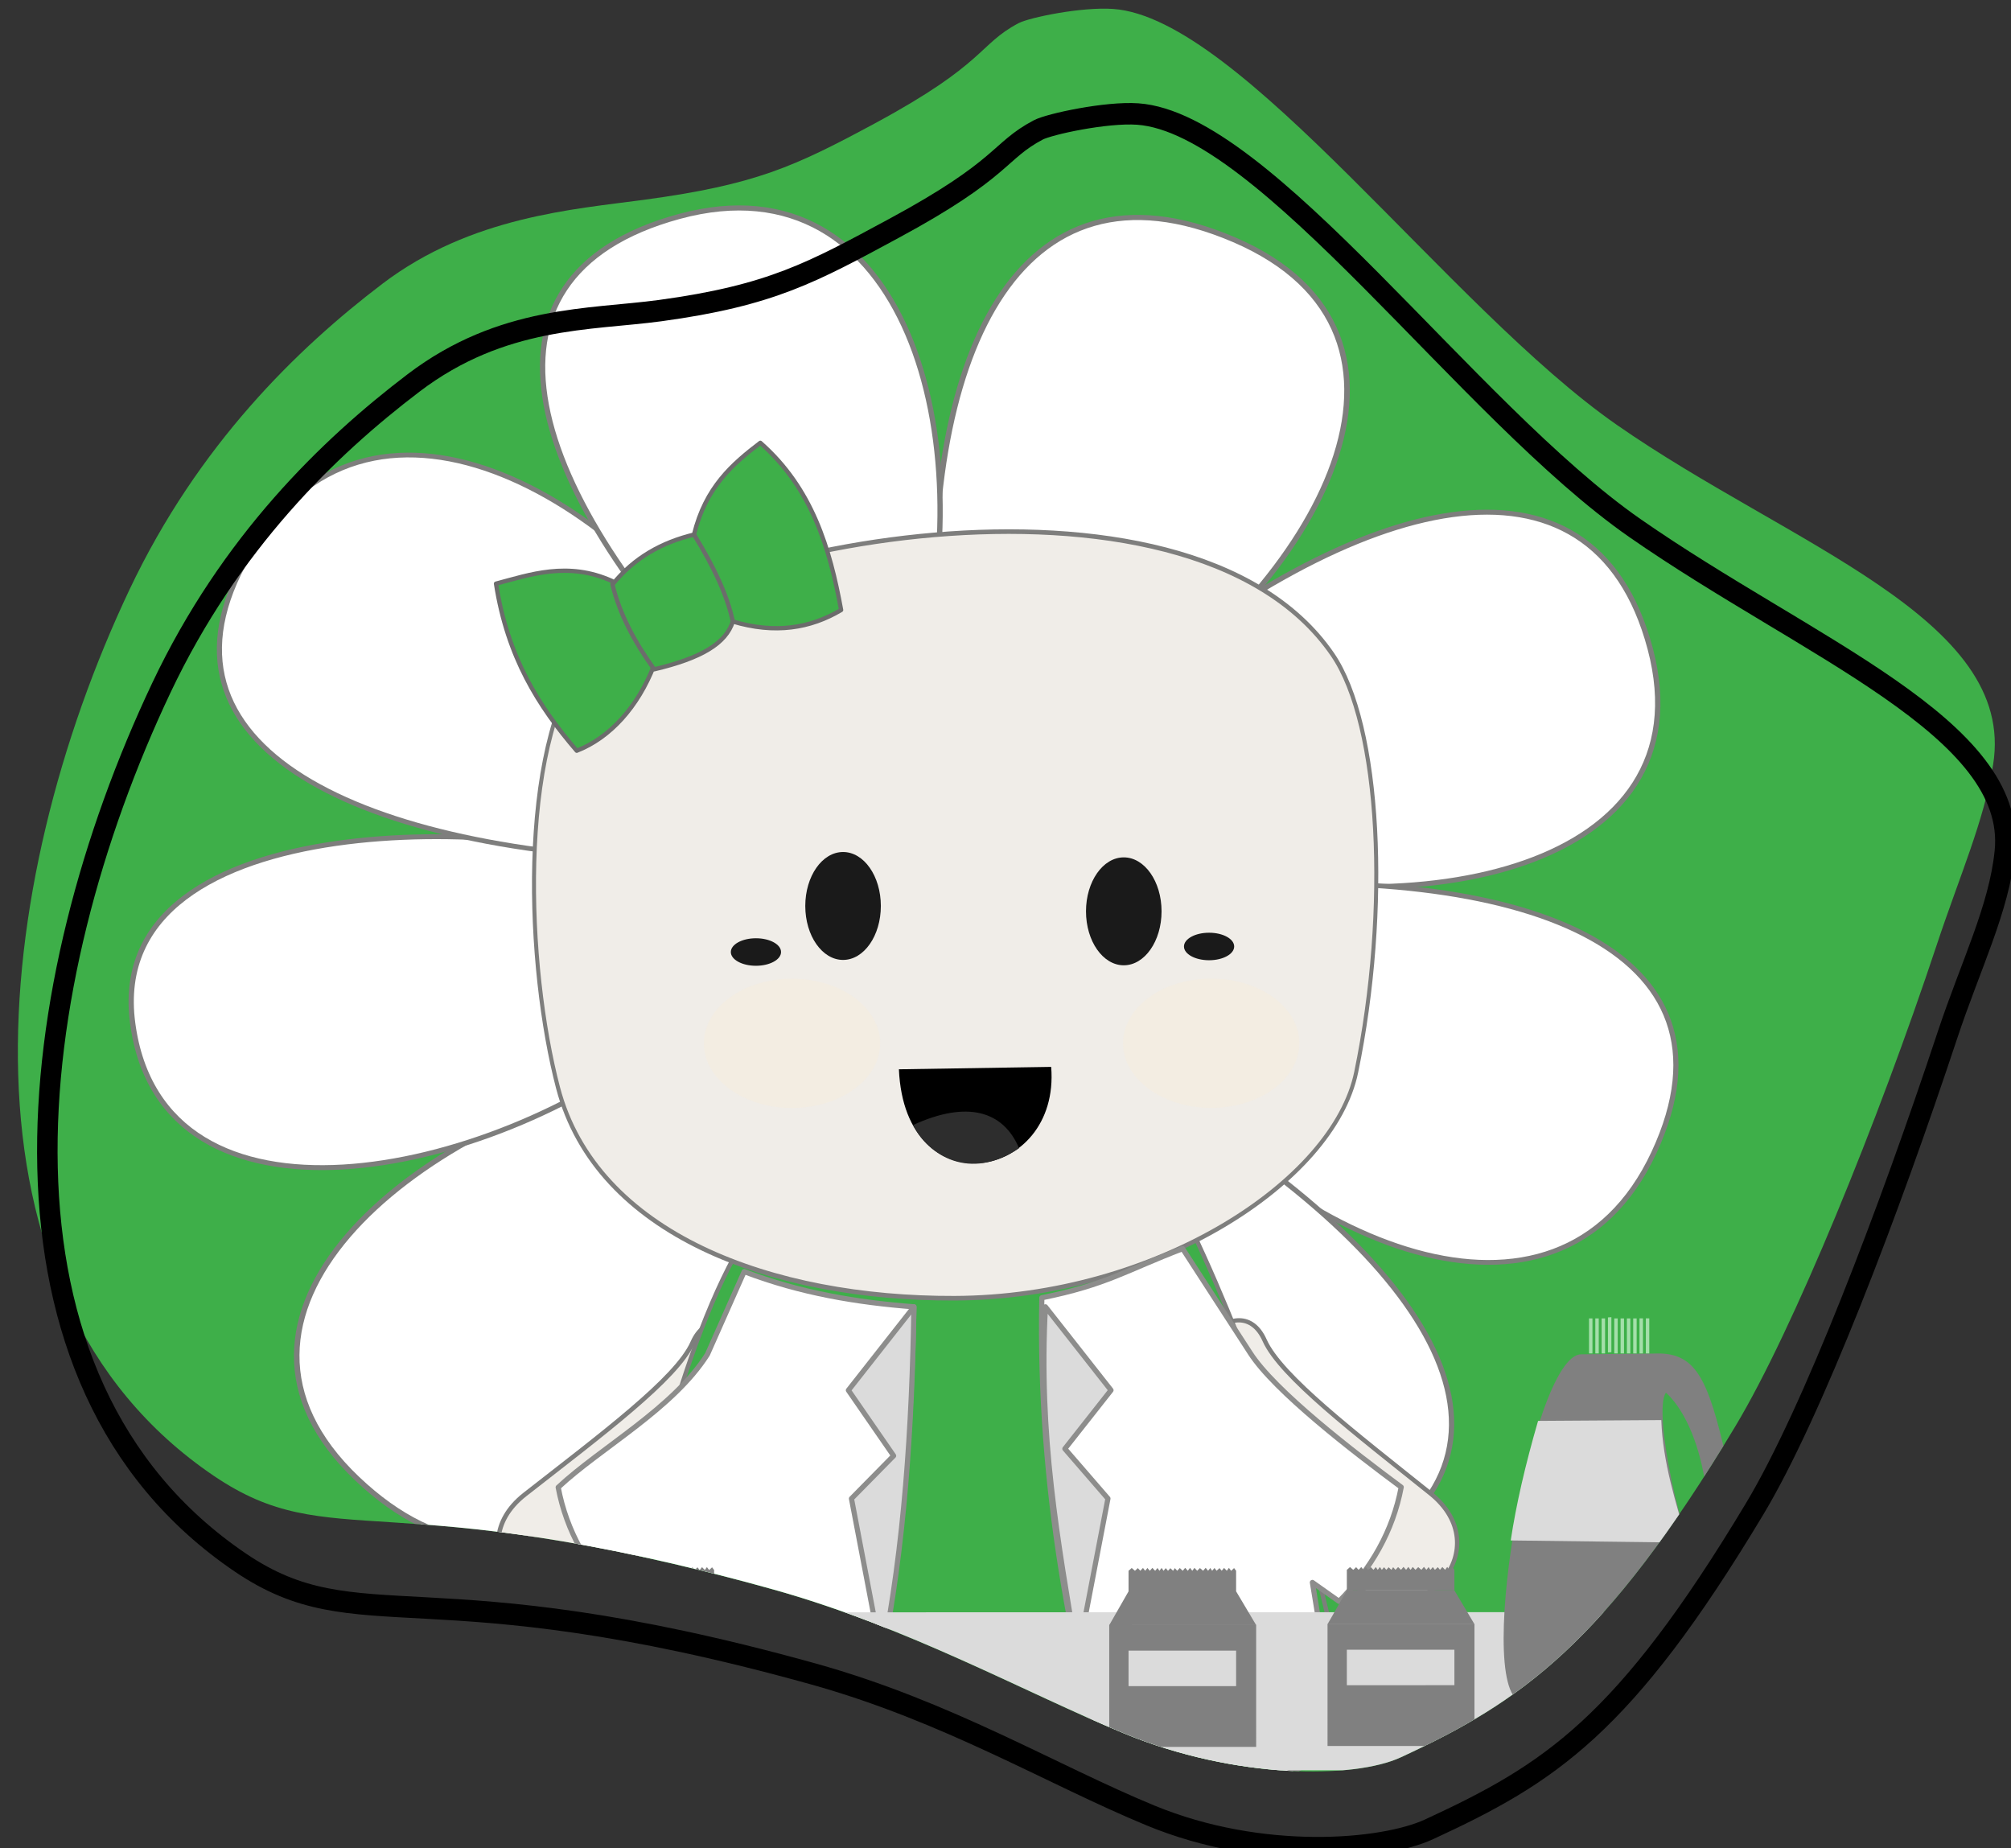 <?xml version="1.0" encoding="UTF-8" standalone="no"?>
<!DOCTYPE svg PUBLIC "-//W3C//DTD SVG 1.1//EN" "http://www.w3.org/Graphics/SVG/1.1/DTD/svg11.dtd">
<svg width="100%" height="100%" viewBox="0 0 234 215" version="1.1" xmlns="http://www.w3.org/2000/svg" xmlns:xlink="http://www.w3.org/1999/xlink" xml:space="preserve" xmlns:serif="http://www.serif.com/" style="fill-rule:evenodd;clip-rule:evenodd;stroke-linecap:round;stroke-linejoin:round;stroke-miterlimit:1.5;">
    <rect x="0" y="0" width="234" height="215" fill="#333333" stroke="none"/>
    <g transform="matrix(1,0,0,1,-9448.53,-247.783)">
        <g transform="matrix(1.815,0,0,1,-6425.26,0)">
            <g transform="matrix(0.052,0,0,0.095,8894.83,-43.213)">
                <g transform="matrix(3.183,0.107,-0.112,3.313,-4091.2,-1820.37)">
                    <path d="M588.522,1559.9C556.52,1584.77 519.263,1621.69 494.623,1675.98C444.262,1786.95 432.256,1938.27 538.754,2002.19C585.534,2030.27 606.049,2002.32 756.419,2037.09C809.28,2049.31 855.449,2072.06 894.462,2085.97C937.988,2101.49 983.864,2099.84 1001.6,2091.3C1047.41,2069.25 1079.05,2046.89 1126.83,1964.78C1147.92,1928.53 1177.99,1850.77 1198.4,1784.73C1206.43,1758.75 1215.08,1738.47 1217.9,1717.38C1225.18,1662.97 1136.18,1638.77 1067.97,1596.64C1001.4,1555.53 917.135,1451.03 867.627,1449.32C855.44,1448.9 835.385,1453.49 831.181,1455.78C815.869,1464.16 819.281,1470.95 777.053,1494.48C746.346,1511.58 731.596,1518.67 688.759,1525.63C661.862,1530.01 621.961,1533.91 588.522,1559.9Z" style="fill:rgb(62,175,73);"/>
                    <clipPath id="_clip1">
                        <path d="M588.522,1559.9C556.52,1584.77 519.263,1621.69 494.623,1675.98C444.262,1786.95 432.256,1938.27 538.754,2002.19C585.534,2030.27 606.049,2002.32 756.419,2037.09C809.28,2049.31 855.449,2072.06 894.462,2085.97C937.988,2101.49 983.864,2099.84 1001.6,2091.3C1047.41,2069.25 1079.05,2046.89 1126.83,1964.78C1147.92,1928.53 1177.99,1850.77 1198.4,1784.73C1206.43,1758.75 1215.08,1738.47 1217.9,1717.38C1225.18,1662.97 1136.18,1638.77 1067.97,1596.64C1001.4,1555.53 917.135,1451.03 867.627,1449.32C855.44,1448.9 835.385,1453.49 831.181,1455.78C815.869,1464.16 819.281,1470.95 777.053,1494.48C746.346,1511.58 731.596,1518.67 688.759,1525.63C661.862,1530.01 621.961,1533.91 588.522,1559.9Z"/>
                    </clipPath>
                    <g clip-path="url(#_clip1)">
                        <g transform="matrix(2.245,-0.073,0.076,2.156,-6159.73,-1890.93)">
                            <g transform="matrix(1.197,0,0,1.197,2141.47,-201.809)">
                                <g transform="matrix(0.982,0,0,0.91,-86.332,1213.24)">
                                    <g transform="matrix(0.76,0.643,-0.65,0.766,534.577,-421.334)">
                                        <path d="M826,472L852,464C862.064,427.139 851.345,385.021 817.11,394.431C783.225,403.745 793.858,438.071 826,472Z" style="fill:white;stroke:rgb(126,126,125);stroke-width:0.81px;"/>
                                    </g>
                                    <g transform="matrix(-0.026,1,-1,-0.026,1375.88,-336.338)">
                                        <path d="M826,472L852,464C862.064,427.139 851.345,385.021 817.11,394.431C783.225,403.745 793.858,438.071 826,472Z" style="fill:white;stroke:rgb(126,126,125);stroke-width:0.78px;"/>
                                    </g>
                                    <g transform="matrix(-0.627,0.779,-0.779,-0.627,1780.34,160.505)">
                                        <path d="M826,472L852,464C862.064,427.139 851.345,385.021 817.11,394.431C783.225,403.745 793.858,438.071 826,472Z" style="fill:white;stroke:rgb(126,126,125);stroke-width:0.75px;"/>
                                    </g>
                                    <g transform="matrix(-0.971,0.238,-0.238,-0.971,1803,802.822)">
                                        <path d="M826,472L852,464C862.064,427.139 851.345,385.021 817.11,394.431C783.225,403.745 793.858,438.071 826,472Z" style="fill:white;stroke:rgb(126,126,125);stroke-width:0.77px;"/>
                                    </g>
                                    <g transform="matrix(-0.486,-0.874,0.874,-0.486,822.997,1506.8)">
                                        <path d="M826,472L852,464C862.064,427.139 851.345,385.021 817.11,394.431C783.225,403.745 793.858,438.071 826,472Z" style="fill:white;stroke:rgb(126,126,125);stroke-width:0.81px;"/>
                                    </g>
                                    <g transform="matrix(0.144,-0.99,0.99,0.144,229.56,1281.48)">
                                        <path d="M826,472L852,464C857.192,448.406 851.345,385.021 817.11,394.431C783.225,403.745 800.221,449.345 826,472Z" style="fill:white;stroke:rgb(126,126,125);stroke-width:0.77px;"/>
                                    </g>
                                    <g transform="matrix(0.715,-0.7,0.7,0.715,-104.921,744.477)">
                                        <path d="M826,472L852,464C862.064,427.139 851.345,385.021 817.11,394.431C783.225,403.745 793.858,438.071 826,472Z" style="fill:white;stroke:rgb(126,126,125);stroke-width:0.75px;"/>
                                    </g>
                                    <g transform="matrix(0.968,-0.006,0.005,1,24.943,12.985)">
                                        <path d="M826,472L852.853,466.484C862.917,429.623 851.345,385.021 817.11,394.431C783.225,403.745 793.858,438.071 826,472Z" style="fill:white;stroke:rgb(126,126,125);stroke-width:0.8px;"/>
                                    </g>
                                </g>
                                <g transform="matrix(1,0,0,1,-89.669,1169.64)">
                                    <path d="M815,633L841,636C841.891,642.733 841.493,648.694 840,654C839.17,656.951 832.013,657.947 829,655C822.576,648.716 817.832,641.428 815,633Z" style="fill:rgb(240,237,232);stroke:rgb(126,126,125);stroke-width:0.62px;"/>
                                </g>
                                <g transform="matrix(-1,0,0,1,1614.33,1169.64)">
                                    <path d="M815,633L841,636C841.891,642.733 841.493,648.694 840,654C839.17,656.951 832.013,657.947 829,655C822.576,648.716 817.832,641.428 815,633Z" style="fill:rgb(240,237,232);stroke:rgb(126,126,125);stroke-width:0.62px;"/>
                                </g>
                                <g transform="matrix(0.462,-0.741,0.826,0.515,-151.172,2057.28)">
                                    <path d="M799,577C813.873,581.908 828.334,587.062 834.745,586.243C844.573,584.988 841.144,600.204 830,601C816.828,601.941 803.88,598.796 792,594C780.151,589.217 785.519,572.551 799,577Z" style="fill:rgb(240,237,232);stroke:rgb(126,126,125);stroke-width:0.67px;"/>
                                </g>
                                <g transform="matrix(-0.462,-0.741,-0.795,0.496,1652.78,2068.11)">
                                    <path d="M799,577C813.873,581.908 828.334,587.062 834.745,586.243C844.573,584.988 841.144,600.204 830,601C816.828,601.941 803.88,598.796 792,594C780.151,589.217 785.519,572.551 799,577Z" style="fill:rgb(240,237,232);stroke:rgb(126,126,125);stroke-width:0.68px;"/>
                                </g>
                                <g transform="matrix(0.988,0,0,0.982,-82.073,1183.41)">
                                    <path d="M816.604,554.905C807.497,571.592 800.732,602.717 798,625C808.708,635.846 873.248,643.625 906,625C904.028,602.124 891.739,568.862 883.388,551.343C858.012,551.609 847.09,550.665 816.604,554.905Z" style="fill:rgb(62,175,73);stroke:rgb(126,126,125);stroke-width:0.63px;"/>
                                </g>
                                <g transform="matrix(0.661,0.121,-0.14,0.762,155.319,1129.37)">
                                    <path d="M939.981,524.238C929.179,543.251 939.582,582.67 950.837,603.401C964.6,628.75 1004.07,634.563 1042.44,628.357C1084.66,621.529 1117.87,594.638 1118.42,573.869C1119.24,543.226 1110.29,509.981 1097.33,498.764C1058.35,465.033 952.844,501.597 939.981,524.238Z" style="fill:rgb(240,237,232);stroke:rgb(126,126,125);stroke-width:0.85px;"/>
                                </g>
                                <g transform="matrix(1,0,0,1,-87.725,1183.25)">
                                    <g transform="matrix(1.138,0,0,1.196,-554.897,-94.172)">
                                        <ellipse cx="1215.29" cy="492.568" rx="4.78" ry="6.455" style="fill:rgb(26,26,26);"/>
                                    </g>
                                    <g transform="matrix(1.138,0,0,1.196,-514.482,-93.395)">
                                        <ellipse cx="1215.29" cy="492.568" rx="4.78" ry="6.455" style="fill:rgb(26,26,26);"/>
                                    </g>
                                    <g transform="matrix(1.273,0,0,1.903,-716.458,-462.744)">
                                        <ellipse cx="1207.55" cy="513.576" rx="9.969" ry="4.861" style="fill:rgb(254,237,209);fill-opacity:0.25;"/>
                                    </g>
                                    <g transform="matrix(1.273,0,0,1.903,-656.108,-462.744)">
                                        <ellipse cx="1207.55" cy="513.576" rx="9.969" ry="4.861" style="fill:rgb(254,237,209);fill-opacity:0.25;"/>
                                    </g>
                                    <g transform="matrix(1.099,0,0,2.103,-506.065,-545.95)">
                                        <ellipse cx="1202.57" cy="498.086" rx="3.289" ry="0.936" style="fill:rgb(26,26,26);"/>
                                    </g>
                                    <g transform="matrix(1.099,0,0,2.103,-440.826,-546.727)">
                                        <ellipse cx="1202.57" cy="498.086" rx="3.289" ry="0.936" style="fill:rgb(26,26,26);"/>
                                    </g>
                                    <g transform="matrix(1,0,0,1,-131.993,-917.201)">
                                        <path d="M968.134,1435.51L990.058,1435.17C991.396,1451.56 968.988,1455.35 968.134,1435.51Z"/>
                                    </g>
                                </g>
                                <g transform="matrix(0.855,0.131,-0.131,0.855,-80.117,1134.22)">
                                    <g transform="matrix(0.988,-0.157,0.157,0.988,114.725,119.92)">
                                        <path d="M825.787,435.959C827.782,428.096 832.261,424.333 836.908,420.847C845.502,428.438 848.39,438.406 850.199,448.57C845.04,451.589 839.137,452.492 832.168,450.367L825.787,435.959Z" style="fill:rgb(62,175,73);stroke:rgb(108,108,108);stroke-width:0.71px;"/>
                                    </g>
                                    <g transform="matrix(-0.496,0.868,0.868,0.496,1017.51,-501.171)">
                                        <path d="M824.548,435.735C826.544,427.871 832.261,424.333 836.908,420.847C845.248,429.915 848.395,439.007 850.199,448.57C845.04,451.589 838.184,452.017 831.216,449.891L824.548,435.735Z" style="fill:rgb(62,175,73);stroke:rgb(108,108,108);stroke-width:0.71px;"/>
                                    </g>
                                    <g transform="matrix(0.988,-0.157,0.157,0.988,114.725,119.92)">
                                        <path d="M812.181,444.133C815.828,439.691 820.486,437.204 825.787,435.959C829.148,441.417 831.295,446.159 832.168,450.367C830.998,453.983 826.91,456.4 819.037,458.199C815.841,453.73 813.338,449.057 812.181,444.133Z" style="fill:rgb(62,175,73);stroke:rgb(108,108,108);stroke-width:0.71px;"/>
                                    </g>
                                </g>
                                <g transform="matrix(1.448,0,0,1.448,-2425.32,-247.547)">
                                    <g transform="matrix(0.648,0,0,0.648,225.973,179.784)">
                                        <path d="M3009.95,1830.66L3004.32,1843.27C2999.01,1851.58 2987.98,1857.46 2981.41,1863.55C2982.68,1870.22 2985.99,1875.96 2990.95,1880.96L2995.04,1878.08L2990.95,1902.91C2997.22,1907.68 3008.96,1911.1 3025.36,1913.37C3032.15,1891.15 3035.49,1865.13 3036,1836.04C3027.31,1835.37 3018.63,1833.96 3009.95,1830.66Z" style="fill:white;stroke:rgb(141,141,140);stroke-width:0.79px;"/>
                                    </g>
                                    <g transform="matrix(0.648,0,0,0.648,225.973,179.784)">
                                        <path d="M3036,1836.04L3025.94,1848.76L3032.88,1858.75L3026.41,1865.28L3031.08,1889.61C3034.53,1872.41 3035.7,1854.38 3036,1836.04Z" style="fill:rgb(219,219,219);stroke:rgb(141,141,140);stroke-width:0.79px;"/>
                                    </g>
                                </g>
                                <g transform="matrix(-1.448,0,0,1.448,3945.41,-247.547)">
                                    <g transform="matrix(0.648,0,0,0.648,225.973,179.784)">
                                        <path d="M3014.95,1827.18L3004.59,1843.07C3000.83,1848.91 2988.77,1858.13 2981.41,1863.55C2982.68,1870.22 2985.99,1875.96 2990.95,1880.96L2995.04,1878.08L2990.95,1902.91C2997.22,1907.68 3008.96,1911.1 3025.36,1913.37C3031.82,1889.29 3037.15,1864.32 3036.55,1834.66C3026.61,1832.67 3023.63,1830.48 3014.95,1827.18Z" style="fill:white;stroke:rgb(141,141,140);stroke-width:0.79px;"/>
                                    </g>
                                    <g transform="matrix(0.648,0,0,0.648,225.973,179.784)">
                                        <path d="M3036,1836.04L3025.94,1848.76L3033.02,1857.69L3026.41,1865.28L3031.11,1889.61C3034.15,1871.6 3037.09,1855.6 3036,1836.04Z" style="fill:rgb(219,219,219);stroke:rgb(141,141,140);stroke-width:0.79px;"/>
                                    </g>
                                </g>
                                <g transform="matrix(1,0,0,1,-219.67,266.065)">
                                    <path d="M970.124,1443.47C972.325,1447.81 978.273,1451.56 985.385,1446.79C983.124,1441.47 977.94,1439.9 970.124,1443.47Z" style="fill:rgb(45,45,45);"/>
                                </g>
                            </g>
                            <g transform="matrix(1.021,0,0,3.226,-60.521,-4244)">
                                <rect x="2895.14" y="1913.19" width="287.257" height="8.392" style="fill:rgb(219,219,219);"/>
                            </g>
                            <g transform="matrix(0.234,0,0,0.234,2030.96,1705.55)">
                                <g transform="matrix(2.254,0,0,2.254,-2603.65,-3308.51)">
                                    <path d="M3285.9,1805.79C3269.66,1806.64 3249.89,1920.81 3267.86,1918.65L3334.62,1918.61C3341.76,1918.29 3337.68,1857.76 3333.6,1840.02C3327.45,1813.34 3323.54,1804.87 3309.7,1805.55L3285.9,1805.79ZM3313.78,1818.23C3320.84,1824.74 3325.03,1836.89 3326.71,1848.22C3328.39,1859.54 3327.57,1870.04 3324.6,1873.26C3319.73,1870.36 3309.22,1824.26 3313.78,1818.23Z" style="fill:rgb(128,128,128);"/>
                                </g>
                                <path d="M4771.42,810.443L4862.18,809.879C4863.26,841.256 4873.05,870.552 4881.32,899.583L4751.28,897.942C4755.22,871.914 4761.98,842.7 4771.42,810.443Z" style="fill:rgb(219,219,219);"/>
                                <path d="M4807.86,730.325L4807.4,761.076L4855.3,760.591L4854.36,730.57C4840.35,731.335 4824.71,731.177 4807.86,730.325Z" style="fill:rgb(62,175,73);"/>
                                <g transform="matrix(1,0,0,1,-1.451,0)">
                                    <rect x="4810.38" y="735.44" width="2.539" height="25.636" style="fill:rgb(164,223,170);"/>
                                </g>
                                <g transform="matrix(1,0,0,1,3.199,0)">
                                    <rect x="4810.38" y="735.44" width="2.539" height="25.636" style="fill:rgb(164,223,170);"/>
                                </g>
                                <g transform="matrix(1,0,0,1,7.85,0)">
                                    <rect x="4810.38" y="735.44" width="2.539" height="25.636" style="fill:rgb(164,223,170);"/>
                                </g>
                                <g transform="matrix(1,-0.072,0,1,12.5,345.639)">
                                    <rect x="4810.38" y="735.44" width="2.539" height="25.636" style="fill:rgb(164,223,170);"/>
                                </g>
                                <g transform="matrix(1,0,0,1,17.151,0)">
                                    <rect x="4810.38" y="735.44" width="2.539" height="25.636" style="fill:rgb(164,223,170);"/>
                                </g>
                                <g transform="matrix(1,0,0,1,21.802,0)">
                                    <rect x="4810.38" y="735.44" width="2.539" height="25.636" style="fill:rgb(164,223,170);"/>
                                </g>
                                <g transform="matrix(1,0,0,1,26.452,0)">
                                    <rect x="4810.38" y="735.44" width="2.539" height="25.636" style="fill:rgb(164,223,170);"/>
                                </g>
                                <g transform="matrix(1,0,0,1,31.103,0)">
                                    <rect x="4810.38" y="735.44" width="2.539" height="25.636" style="fill:rgb(164,223,170);"/>
                                </g>
                                <g transform="matrix(1,0,0,1,35.754,0)">
                                    <rect x="4810.38" y="735.44" width="2.539" height="25.636" style="fill:rgb(164,223,170);"/>
                                </g>
                                <g transform="matrix(1,0,0,1,40.404,0)">
                                    <rect x="4810.38" y="735.44" width="2.539" height="25.636" style="fill:rgb(164,223,170);"/>
                                </g>
                            </g>
                            <g transform="matrix(0.15,0,0,0.111,2490.79,1786.66)">
                                <g transform="matrix(1,0,0,1.052,0,-77.334)">
                                    <rect x="3285.44" y="1300.74" width="168.796" height="178.935" style="fill:rgb(128,128,128);"/>
                                </g>
                                <rect x="3307.63" y="1330.77" width="123.581" height="54.758" style="fill:rgb(219,219,219);"/>
                                <path d="M3431.21,1239.31L3307.63,1239.31L3285.44,1291.39L3454.24,1291.39L3431.21,1239.31Z" style="fill:rgb(128,128,128);"/>
                                <path d="M3431.21,1207.55L3428.86,1203.38L3425.54,1207.63L3422.93,1203.09L3420.53,1207.55L3417.37,1203.16L3414.64,1207.48L3412.12,1203.41L3408.83,1207.55L3406.4,1203.26L3403.67,1207.55L3401.56,1203.26L3399.01,1207.55L3396.22,1202.98L3393.25,1207.55L3389.67,1203.35L3386.45,1207.55L3383.37,1203.07L3380.84,1207.55L3378.26,1203.02L3375.7,1207.55L3372.72,1202.99L3369.84,1207.55L3366.53,1203.28L3363.51,1207.55L3360.82,1203.42L3358.79,1207.55L3355.66,1203.55L3352.95,1207.55L3350.39,1203.46L3347.8,1207.55L3345.64,1203.16L3343.1,1207.55L3340.91,1203.24L3338.18,1207.55L3335.02,1203.09L3332.05,1207.55L3329.34,1203.22L3326.73,1207.55L3324.21,1203.19L3321.13,1207.55L3318.3,1203.4L3314.98,1207.55L3311.27,1203.24L3307.63,1207.55L3307.63,1239.31L3431.21,1239.31L3431.21,1207.55Z" style="fill:rgb(128,128,128);"/>
                            </g>
                            <g transform="matrix(0.15,0,0,0.111,2618.37,1786.66)">
                                <g transform="matrix(1,0,0,1.052,0,-77.334)">
                                    <rect x="3285.44" y="1300.74" width="168.796" height="178.935" style="fill:rgb(128,128,128);"/>
                                </g>
                                <rect x="3307.63" y="1330.77" width="123.581" height="54.758" style="fill:rgb(219,219,219);"/>
                                <path d="M3431.21,1239.31L3307.63,1239.31L3285.44,1291.39L3454.24,1291.39L3431.21,1239.31Z" style="fill:rgb(128,128,128);"/>
                                <path d="M3431.21,1207.55L3428.86,1203.38L3425.54,1207.63L3422.93,1203.09L3420.53,1207.55L3417.37,1203.16L3414.64,1207.48L3412.12,1203.41L3408.83,1207.55L3406.4,1203.26L3403.67,1207.55L3401.56,1203.26L3399.01,1207.55L3396.22,1202.98L3393.25,1207.55L3389.67,1203.35L3386.45,1207.55L3383.37,1203.07L3380.84,1207.55L3378.26,1203.02L3375.7,1207.55L3372.72,1202.99L3369.84,1207.55L3366.53,1203.28L3363.51,1207.55L3360.82,1203.42L3358.79,1207.55L3355.66,1203.55L3352.95,1207.55L3350.39,1203.46L3347.8,1207.55L3345.64,1203.16L3343.1,1207.55L3340.91,1203.24L3338.18,1207.55L3335.02,1203.09L3332.05,1207.55L3329.34,1203.22L3326.73,1207.55L3324.21,1203.19L3321.13,1207.55L3318.3,1203.4L3314.98,1207.55L3311.27,1203.24L3307.63,1207.55L3307.63,1239.31L3431.21,1239.31L3431.21,1207.55Z" style="fill:rgb(128,128,128);"/>
                            </g>
                            <g transform="matrix(0.15,0,0,0.111,2580.75,1786.81)">
                                <g transform="matrix(1,0,0,1.052,0,-77.334)">
                                    <rect x="3285.44" y="1300.74" width="168.796" height="178.935" style="fill:rgb(128,128,128);"/>
                                </g>
                                <rect x="3307.63" y="1330.77" width="123.581" height="54.758" style="fill:rgb(219,219,219);"/>
                                <path d="M3431.21,1239.31L3307.63,1239.31L3285.44,1291.39L3454.24,1291.39L3431.21,1239.31Z" style="fill:rgb(128,128,128);"/>
                                <path d="M3431.21,1207.55L3428.86,1203.38L3425.54,1207.63L3422.93,1203.09L3420.53,1207.55L3417.37,1203.16L3414.64,1207.48L3412.12,1203.41L3408.83,1207.55L3406.4,1203.26L3403.67,1207.55L3401.56,1203.26L3399.01,1207.55L3396.22,1202.98L3393.25,1207.55L3389.67,1203.35L3386.45,1207.55L3383.37,1203.07L3380.84,1207.55L3378.26,1203.02L3375.7,1207.55L3372.72,1202.99L3369.84,1207.55L3366.53,1203.28L3363.51,1207.55L3360.82,1203.42L3358.79,1207.55L3355.66,1203.55L3352.95,1207.55L3350.39,1203.46L3347.8,1207.55L3345.64,1203.16L3343.1,1207.55L3340.91,1203.24L3338.18,1207.55L3335.02,1203.09L3332.05,1207.55L3329.34,1203.22L3326.73,1207.55L3324.21,1203.19L3321.13,1207.55L3318.3,1203.4L3314.98,1207.55L3311.27,1203.24L3307.63,1207.55L3307.63,1239.31L3431.21,1239.31L3431.21,1207.55Z" style="fill:rgb(128,128,128);"/>
                            </g>
                        </g>
                    </g>
                </g>
                <g transform="matrix(3.183,0.107,-0.112,3.313,-4058.98,-1704.12)">
                    <path d="M590.49,1561.42C558.488,1586.29 521.536,1622.79 496.896,1677.09C446.535,1788.05 432.368,1935.27 538.865,1999.19C585.645,2027.27 611.274,1998.28 761.644,2033.05C814.504,2045.27 855.267,2067.27 894.28,2081.18C937.806,2096.7 984.49,2091.3 1002.23,2082.76C1048.04,2060.71 1076.21,2042.46 1123.99,1960.36C1145.09,1924.11 1172.04,1849.02 1192.44,1782.98C1200.47,1757 1210.76,1735.78 1212.24,1714.56C1215.42,1668.8 1133.16,1641.91 1064.95,1599.79C998.379,1558.67 916.661,1454.79 867.152,1453.09C854.966,1452.67 833.086,1457.91 828.882,1460.21C813.569,1468.58 816.421,1474.91 774.193,1498.43C743.486,1515.54 727.753,1524.68 684.916,1531.65C658.019,1536.02 623.929,1535.43 590.49,1561.42Z" style="fill:none;stroke:black;stroke-width:7.93px;"/>
                </g>
            </g>
        </g>
    </g>
</svg>
